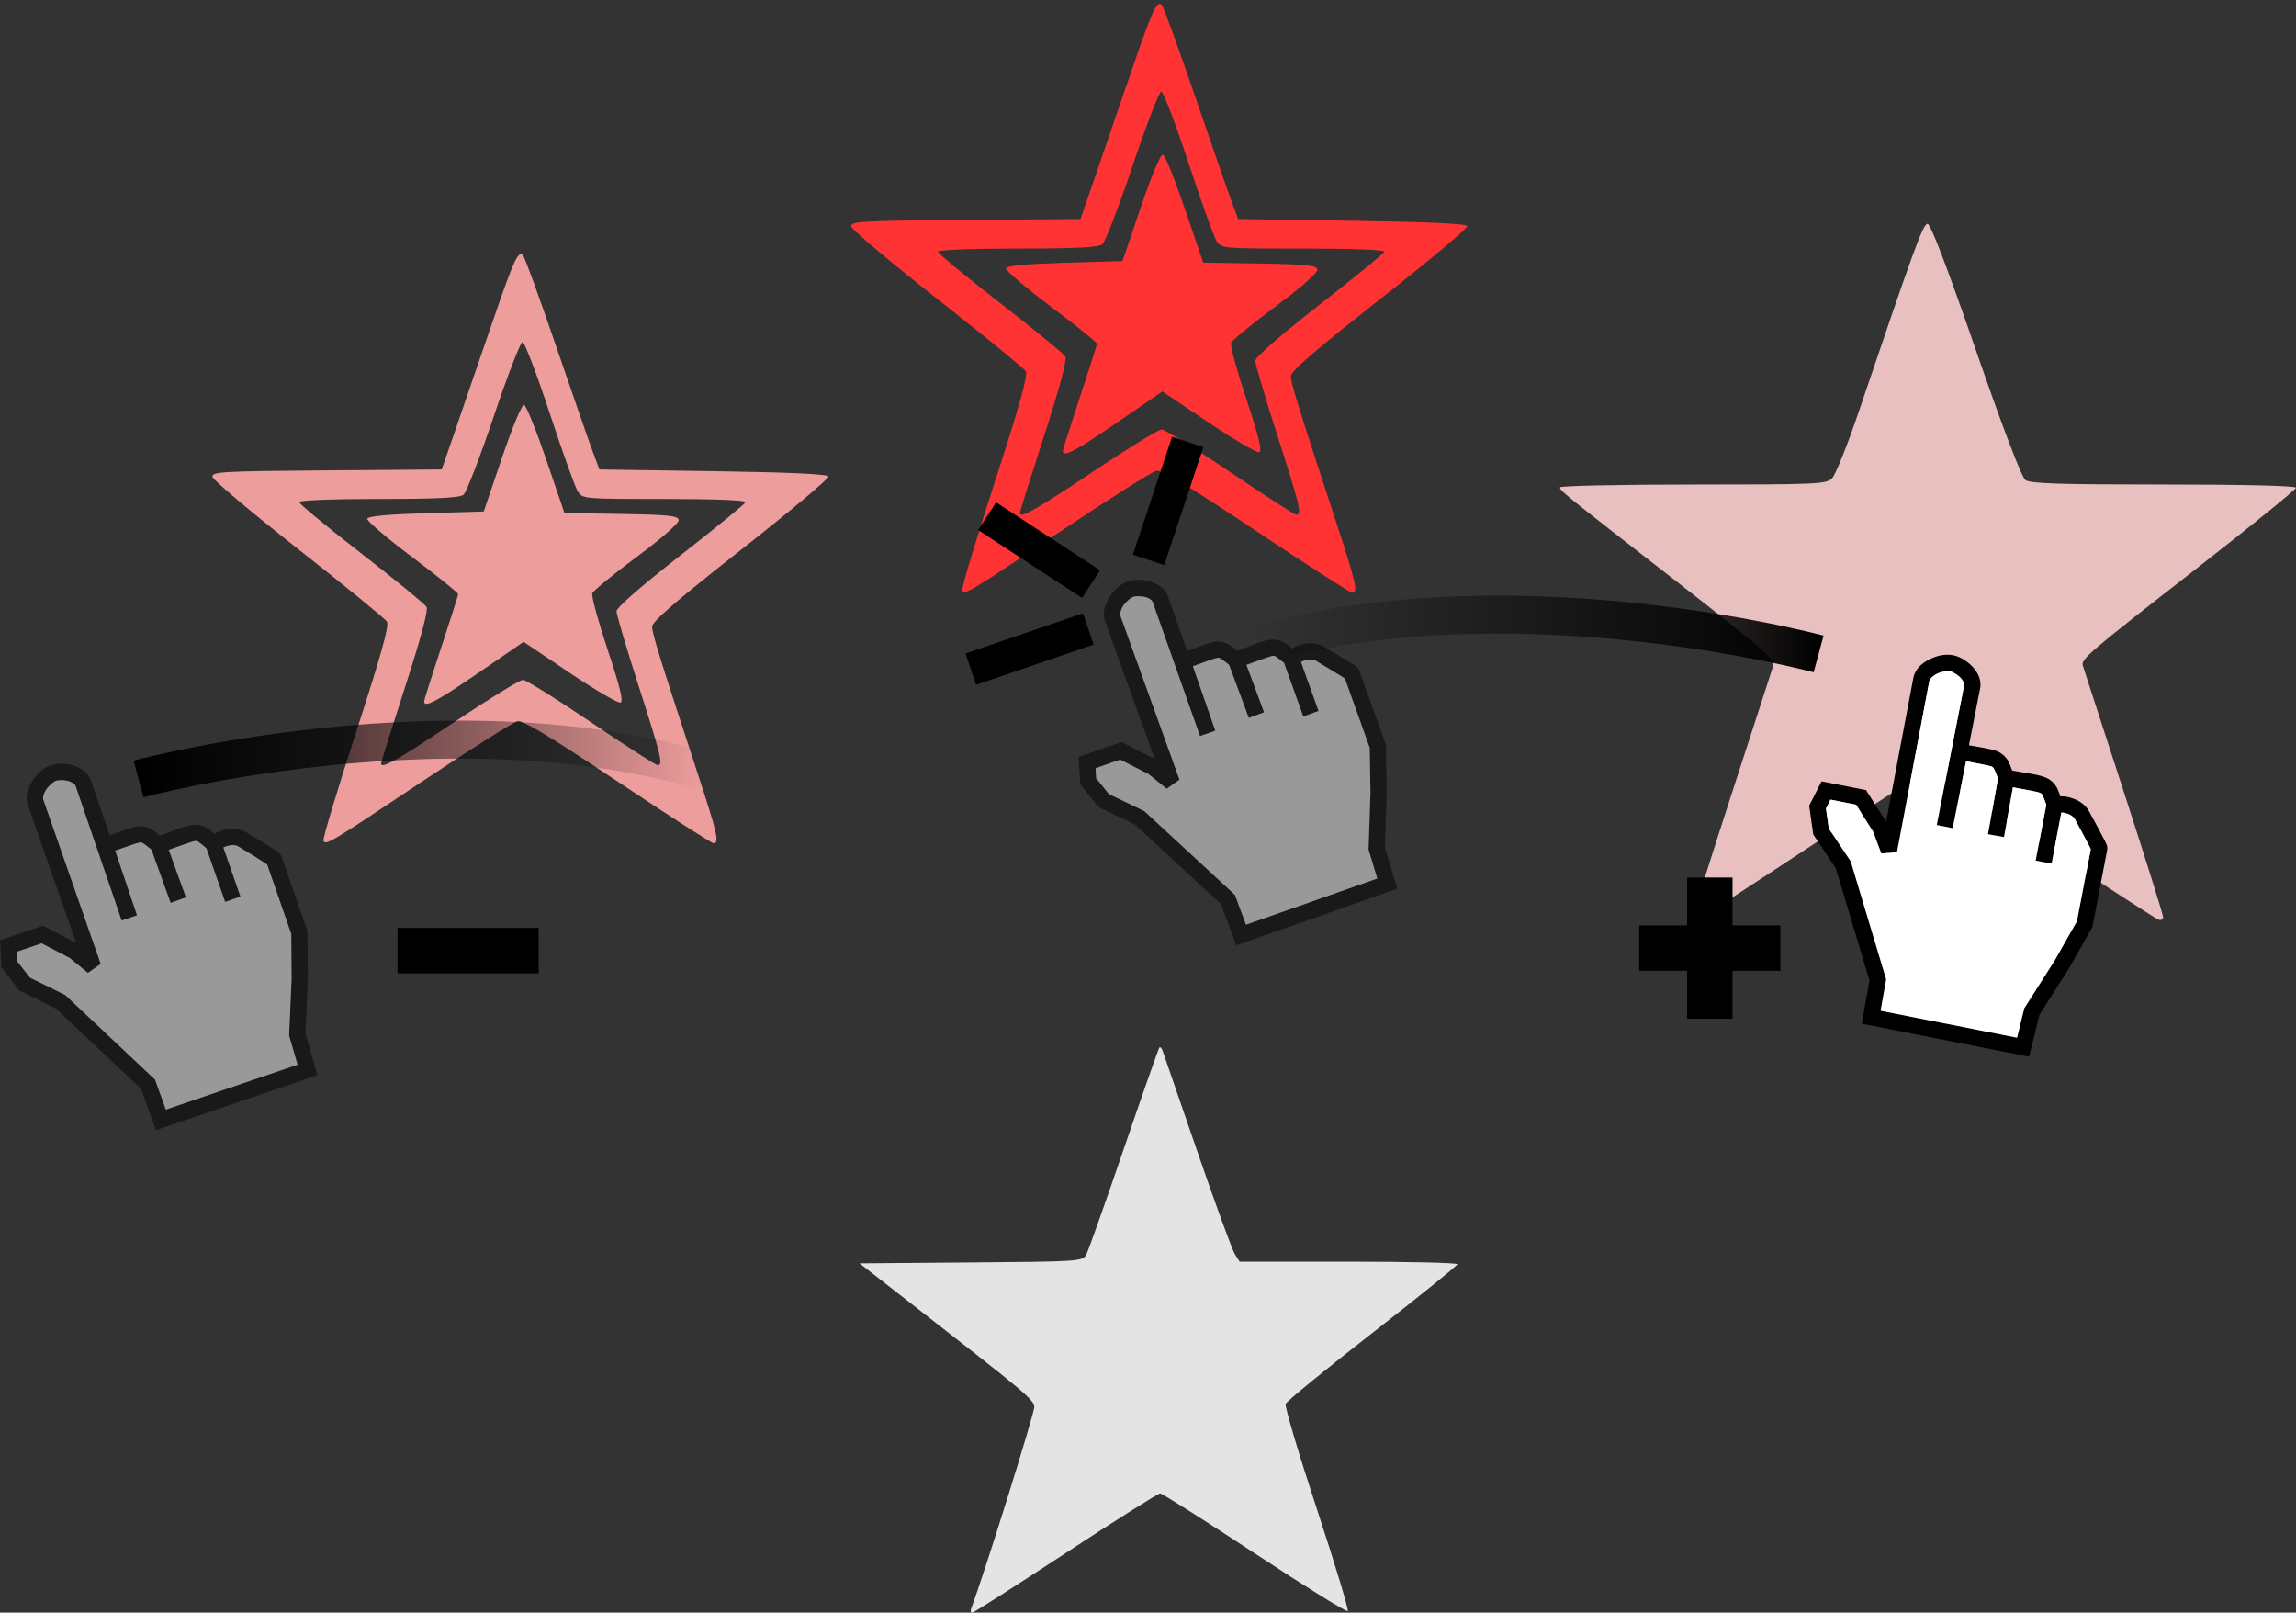 <?xml version="1.0" encoding="UTF-8" standalone="no"?>
<svg
   xmlns:svg="http://www.w3.org/2000/svg"
   xmlns="http://www.w3.org/2000/svg"
   xmlns:xlink="http://www.w3.org/1999/xlink"
   viewBox="0 0 178.299 125.211"
   height="125.211mm"
   width="178.299mm">
    <rect x="0" y="0" width="178.299" height="125.211" fill="#333333" stroke="none"/>
    <linearGradient
       gradientTransform="matrix(-1.553,0.05,0.078,0.999,169.111,-109.359)"
       gradientUnits="userSpaceOnUse"
       y2="254.433"
       x2="84.406"
       y1="255.853"
       x1="56.004"
       id="linearGradient2165"
       xlink:href="#linearGradient2163" />
    <linearGradient
       id="linearGradient2163">
      <stop
         id="stop2159"
         offset="0"
         style="stop-color:#000000;stop-opacity:1;" />
      <stop
         id="stop2161"
         offset="1"
         style="stop-color:#000000;stop-opacity:0;" />
    </linearGradient>
    <linearGradient
       gradientTransform="matrix(1.553,0.05,-0.078,0.999,-95.592,-99.653)"
       gradientUnits="userSpaceOnUse"
       y2="254.433"
       x2="84.406"
       y1="255.853"
       x1="56.004"
       id="linearGradient2165-7"
       xlink:href="#linearGradient2163" />
  <g
     transform="translate(39.232,-91.792)"
     id="layer1">
    <g
       transform="translate(12.991,-96.656)"
       id="g2169">
      <path
         style="fill:#ff3333;fill-opacity:1;stroke-width:1"
         d="m 142.828,712.25 c -1.359,-0.181 -3.139,4.438 -10.016,24.555 -4.23,12.375 -8.945,26.1 -10.475,30.5 l -2.781,8 -33.742,0.264 c -30.828,0.241 -33.715,0.408 -33.422,1.926 0.176,0.914 11.529,10.47 25.227,21.236 13.697,10.766 25.345,20.284 25.885,21.15 0.719,1.155 -1.703,9.828 -9.068,32.486 -5.526,17.001 -9.816,31.285 -9.533,31.742 0.815,1.319 1.763,0.749 28.984,-17.426 14.205,-9.484 26.784,-17.427 27.953,-17.652 1.492,-0.288 10.196,4.975 29.236,17.682 14.911,9.951 27.567,18.092 28.125,18.092 1.776,0 1.137,-2.853 -4.449,-19.863 -11.44,-34.837 -13.538,-41.589 -13.533,-43.582 0.004,-1.493 7.112,-7.637 26.021,-22.49 14.309,-11.24 25.857,-20.915 25.662,-21.5 -0.236,-0.71 -11.454,-1.231 -33.74,-1.564 l -33.387,-0.5 -1.875,-5 c -1.032,-2.75 -5.871,-16.666 -10.754,-30.924 -4.883,-14.258 -9.27,-26.313 -9.748,-26.791 -0.191,-0.191 -0.376,-0.314 -0.57,-0.34 z m 0.414,25.699 c 0.594,0 4.159,9.337 7.922,20.75 3.763,11.412 7.477,21.763 8.254,23 1.402,2.232 1.609,2.25 25.475,2.25 14.486,0 23.927,0.371 23.727,0.934 -0.183,0.514 -8.771,7.525 -19.084,15.58 -11.549,9.021 -18.75,15.314 -18.75,16.387 0,0.958 2.925,10.835 6.5,21.947 6.614,20.56 7.236,23.152 5.547,23.152 -0.524,0 -9.258,-5.625 -19.408,-12.5 -10.15,-6.875 -19.18,-12.5 -20.066,-12.5 -0.886,0 -9.792,5.465 -19.789,12.145 -17.089,11.418 -21.783,14.083 -21.783,12.367 0,-0.396 3.187,-10.548 7.082,-22.559 4.571,-14.093 6.787,-22.362 6.25,-23.316 -0.458,-0.814 -9.045,-7.852 -19.082,-15.639 -10.038,-7.787 -18.25,-14.572 -18.25,-15.078 0,-0.535 9.77,-0.92 23.309,-0.92 17.154,0 23.719,-0.33 24.859,-1.25 0.852,-0.688 4.847,-11.037 8.879,-23 4.032,-11.963 7.817,-21.75 8.41,-21.75 z"
         id="path946"
         transform="scale(0.265)" />
      <path
         style="fill:#ff3333;fill-opacity:1;stroke-width:0.265"
         d="m 34.526,221.253 3.515,-2.413 3.602,2.42 c 1.981,1.331 3.749,2.364 3.929,2.295 0.236,-0.09 -0.045,-1.241 -1.006,-4.116 -0.733,-2.195 -1.268,-4.159 -1.189,-4.366 0.079,-0.207 1.636,-1.483 3.458,-2.837 1.989,-1.477 3.289,-2.62 3.251,-2.858 -0.052,-0.331 -0.794,-0.409 -4.467,-0.469 l -4.404,-0.072 -1.414,-4.145 c -0.777,-2.28 -1.549,-4.187 -1.714,-4.239 -0.179,-0.056 -0.874,1.597 -1.72,4.085 l -1.42,4.179 -4.476,0.132 c -2.915,0.086 -4.51,0.234 -4.573,0.424 -0.053,0.16 1.515,1.501 3.484,2.98 1.969,1.479 3.579,2.776 3.577,2.883 -0.002,0.107 -0.597,1.98 -1.323,4.162 -0.725,2.182 -1.319,4.057 -1.319,4.167 0,0.521 0.962,0.015 4.207,-2.212 z"
         id="path942" />
    </g>
    <path
       id="path954"
       d="m 101.57,157.359 c 4.77,-3.147 8.775,-5.722 8.899,-5.722 0.125,0 4.12,2.567 8.878,5.705 4.759,3.138 8.82,5.77 9.026,5.849 0.206,0.079 0.374,-0.007 0.374,-0.192 0,-0.185 -1.377,-4.573 -3.06,-9.752 -1.683,-5.179 -3.111,-9.571 -3.172,-9.761 -0.165,-0.509 0.351,-0.95 8.812,-7.543 4.256,-3.316 7.739,-6.143 7.739,-6.281 0,-0.154 -3.977,-0.251 -10.268,-0.251 -8.058,0 -10.37,-0.075 -10.743,-0.347 -0.295,-0.216 -1.753,-4.04 -3.858,-10.12 -2.216,-6.402 -3.507,-9.773 -3.743,-9.773 -0.348,0 -1.006,1.797 -5.322,14.53 -0.884,2.607 -1.825,4.958 -2.092,5.226 -0.454,0.454 -1.147,0.486 -10.804,0.486 -5.675,0 -10.319,0.099 -10.319,0.22 0,0.264 0.133,0.372 8.864,7.167 7.112,5.536 7.846,6.178 7.681,6.714 -0.054,0.175 -1.477,4.556 -3.162,9.735 -1.685,5.18 -3.064,9.568 -3.064,9.752 0,0.184 0.149,0.277 0.331,0.207 0.182,-0.07 4.233,-2.702 9.004,-5.849 z"
       style="fill:#e9c0c0;fill-opacity:1;stroke-width:0.265" />
    <path
       id="path2142-8"
       d="m 101.994,142.566 c 0,0 -31.008,-8.366 -52.032,2.586"
       style="fill:none;stroke:url(#linearGradient2165);stroke-width:2.949;stroke-linecap:butt;stroke-linejoin:miter;stroke-miterlimit:4;stroke-dasharray:none;stroke-opacity:1" />
    <g
       id="g3153"
       transform="matrix(1.357,-0.013,0.013,1.357,27.297,121.763)"
       style="opacity:0.5">
      <path
         style="color:#000000;font-style:normal;font-variant:normal;font-weight:normal;font-stretch:normal;font-size:medium;line-height:normal;font-family:sans-serif;font-variant-ligatures:normal;font-variant-position:normal;font-variant-caps:normal;font-variant-numeric:normal;font-variant-alternates:normal;font-feature-settings:normal;text-indent:0;text-align:start;text-decoration:none;text-decoration-line:none;text-decoration-style:solid;text-decoration-color:#000000;letter-spacing:normal;word-spacing:normal;text-transform:none;writing-mode:lr-tb;direction:ltr;text-orientation:mixed;dominant-baseline:auto;baseline-shift:baseline;text-anchor:start;white-space:normal;shape-padding:0;clip-rule:nonzero;display:inline;overflow:visible;visibility:visible;opacity:1;isolation:auto;mix-blend-mode:normal;color-interpolation:sRGB;color-interpolation-filters:linearRGB;solid-color:#000000;solid-opacity:1;vector-effect:none;fill:#000000;fill-opacity:1;fill-rule:nonzero;stroke:none;stroke-width:0.931;stroke-linecap:butt;stroke-linejoin:miter;stroke-miterlimit:3.7;stroke-dasharray:none;stroke-dashoffset:0;stroke-opacity:1;color-rendering:auto;image-rendering:auto;shape-rendering:auto;text-rendering:auto;enable-background:accumulate"
         d="m 16.554,11.308 c -0.416,-0.097 -0.819,-0.096 -1.176,0.032 -0.413,0.148 -0.748,0.46 -1.01,0.847 -0.262,0.387 -0.464,0.885 -0.285,1.404 v 0.002 l 2.764,7.909 -1.901,-0.993 -2.456,0.836 0.082,1.563 1.029,1.312 2.085,1.029 4.874,4.592 0.853,2.368 0.432,-0.147 8.812,-3.005 -0.687,-2.374 0.136,-3.11 -0.021,-2.754 -1.473,-4.25 v 0.011 c -0.014,-0.035 -0.035,-0.092 -0.036,-0.092 -5.29e-4,-9.3e-4 -0.05,-0.074 -0.065,-0.09 -0.03,-0.033 -0.046,-0.044 -0.061,-0.057 -0.03,-0.025 -0.054,-0.042 -0.084,-0.063 -0.059,-0.041 -0.134,-0.09 -0.222,-0.147 -0.177,-0.114 -0.407,-0.261 -0.639,-0.404 -0.464,-0.288 -0.928,-0.568 -0.928,-0.568 l -0.011,-0.006 -0.011,-0.006 c -0.523,-0.282 -1.072,-0.183 -1.456,-0.052 -0.196,0.067 -0.219,0.099 -0.337,0.163 -0.136,-0.114 -0.277,-0.239 -0.411,-0.323 -0.21,-0.132 -0.485,-0.216 -0.75,-0.199 -0.474,0.031 -1.035,0.287 -1.968,0.622 -0.177,-0.144 -0.351,-0.294 -0.516,-0.384 -0.233,-0.127 -0.519,-0.18 -0.773,-0.145 -0.403,0.057 -0.921,0.283 -1.578,0.511 l -1.104,-3.227 -0.013,-0.025 c -0.227,-0.466 -0.68,-0.683 -1.096,-0.78 z m -0.863,0.907 c 0.092,-0.033 0.4,-0.059 0.652,0 0.248,0.058 0.414,0.176 0.465,0.275 l 2.643,7.722 v 0.002 l 0.882,-0.3 -0.002,-0.002 -1.249,-3.699 c 0.638,-0.215 1.25,-0.443 1.394,-0.463 0.095,-0.013 0.093,-0.018 0.199,0.04 0.089,0.048 0.271,0.193 0.482,0.367 4.76e-4,3.7e-4 -4.24e-4,0.002 0,0.002 l 1.098,3.045 0.876,-0.316 -0.981,-2.722 c 0.717,-0.252 1.37,-0.492 1.513,-0.501 0.092,-0.006 0.091,-0.008 0.195,0.057 0.085,0.053 0.255,0.197 0.446,0.356 4.23e-4,3.7e-4 -4.77e-4,0.002 0,0.002 l 1.069,3.068 0.878,-0.306 -0.977,-2.808 c 0.059,-0.027 0.052,-0.036 0.126,-0.061 0.256,-0.087 0.527,-0.11 0.715,-0.008 0.02,0.012 0.453,0.275 0.901,0.553 0.229,0.142 0.458,0.286 0.624,0.394 0.06,0.039 0.099,0.066 0.138,0.092 l 1.379,3.973 0.019,2.578 -0.142,3.24 0.484,1.666 -7.538,2.569 -0.618,-1.714 -5.136,-4.839 -2.022,-0.998 -0.717,-0.914 -0.029,-0.568 1.412,-0.48 1.614,0.842 1.035,0.851 0.736,-0.513 -3.29,-9.409 c -0.033,-0.094 0.008,-0.334 0.174,-0.578 0.165,-0.244 0.442,-0.455 0.553,-0.495 z"
         id="path3149" />
      <path
         id="path3151"
         d="m 15.69,12.216 c 0.092,-0.033 0.4,-0.059 0.652,0 0.248,0.058 0.414,0.176 0.465,0.275 l 2.643,7.722 v 0.002 l 0.882,-0.3 -0.002,-0.002 -1.249,-3.699 c 0.638,-0.215 1.25,-0.443 1.394,-0.463 0.095,-0.013 0.093,-0.018 0.199,0.04 0.089,0.048 0.271,0.193 0.482,0.367 4.76e-4,3.7e-4 -4.24e-4,0.002 0,0.002 l 1.098,3.045 0.876,-0.316 -0.981,-2.722 c 0.717,-0.252 1.37,-0.492 1.513,-0.501 0.092,-0.006 0.091,-0.008 0.195,0.057 0.085,0.053 0.255,0.197 0.446,0.356 4.23e-4,3.7e-4 -4.77e-4,0.002 0,0.002 l 1.069,3.068 0.878,-0.306 -0.977,-2.808 c 0.059,-0.027 0.052,-0.036 0.126,-0.061 0.256,-0.087 0.527,-0.11 0.715,-0.008 0.02,0.012 0.453,0.275 0.901,0.553 0.229,0.142 0.458,0.286 0.624,0.394 0.06,0.039 0.099,0.066 0.138,0.092 l 1.379,3.973 0.019,2.578 -0.142,3.24 0.484,1.666 -7.538,2.569 -0.618,-1.714 -5.136,-4.839 -2.022,-0.998 -0.717,-0.914 -0.029,-0.568 1.412,-0.48 1.614,0.842 1.035,0.851 0.736,-0.513 -3.29,-9.409 c -0.033,-0.094 0.008,-0.334 0.174,-0.578 0.165,-0.244 0.442,-0.455 0.553,-0.495 z"
         style="color:#000000;font-style:normal;font-variant:normal;font-weight:normal;font-stretch:normal;font-size:medium;line-height:normal;font-family:sans-serif;font-variant-ligatures:normal;font-variant-position:normal;font-variant-caps:normal;font-variant-numeric:normal;font-variant-alternates:normal;font-feature-settings:normal;text-indent:0;text-align:start;text-decoration:none;text-decoration-line:none;text-decoration-style:solid;text-decoration-color:#000000;letter-spacing:normal;word-spacing:normal;text-transform:none;writing-mode:lr-tb;direction:ltr;text-orientation:mixed;dominant-baseline:auto;baseline-shift:baseline;text-anchor:start;white-space:normal;shape-padding:0;clip-rule:nonzero;display:inline;overflow:visible;visibility:visible;opacity:1;isolation:auto;mix-blend-mode:normal;color-interpolation:sRGB;color-interpolation-filters:linearRGB;solid-color:#000000;solid-opacity:1;vector-effect:none;fill:#ffffff;fill-opacity:1;fill-rule:nonzero;stroke:none;stroke-width:0.534;stroke-linecap:butt;stroke-linejoin:miter;stroke-miterlimit:3.7;stroke-dasharray:none;stroke-dashoffset:0;stroke-opacity:1;color-rendering:auto;image-rendering:auto;shape-rendering:auto;text-rendering:auto;enable-background:accumulate" />
    </g>
    <g
       id="g2248"
       transform="matrix(1.175,0.678,-0.678,1.175,102.02,118.908)">
      <path
         style="color:#000000;font-style:normal;font-variant:normal;font-weight:normal;font-stretch:normal;font-size:medium;line-height:normal;font-family:sans-serif;font-variant-ligatures:normal;font-variant-position:normal;font-variant-caps:normal;font-variant-numeric:normal;font-variant-alternates:normal;font-feature-settings:normal;text-indent:0;text-align:start;text-decoration:none;text-decoration-line:none;text-decoration-style:solid;text-decoration-color:#000000;letter-spacing:normal;word-spacing:normal;text-transform:none;writing-mode:lr-tb;direction:ltr;text-orientation:mixed;dominant-baseline:auto;baseline-shift:baseline;text-anchor:start;white-space:normal;shape-padding:0;clip-rule:nonzero;display:inline;overflow:visible;visibility:visible;opacity:1;isolation:auto;mix-blend-mode:normal;color-interpolation:sRGB;color-interpolation-filters:linearRGB;solid-color:#000000;solid-opacity:1;vector-effect:none;fill:#000000;fill-opacity:1;fill-rule:nonzero;stroke:none;stroke-width:0.931;stroke-linecap:butt;stroke-linejoin:miter;stroke-miterlimit:3.7;stroke-dasharray:none;stroke-dashoffset:0;stroke-opacity:1;color-rendering:auto;image-rendering:auto;shape-rendering:auto;text-rendering:auto;enable-background:accumulate"
         d="m 16.554,11.308 c -0.416,-0.097 -0.819,-0.096 -1.176,0.032 -0.413,0.148 -0.748,0.46 -1.01,0.847 -0.262,0.387 -0.464,0.885 -0.285,1.404 v 0.002 l 2.764,7.909 -1.901,-0.993 -2.456,0.836 0.082,1.563 1.029,1.312 2.085,1.029 4.874,4.592 0.853,2.368 0.432,-0.147 8.812,-3.005 -0.687,-2.374 0.136,-3.11 -0.021,-2.754 -1.473,-4.25 v 0.011 c -0.014,-0.035 -0.035,-0.092 -0.036,-0.092 -5.29e-4,-9.3e-4 -0.05,-0.074 -0.065,-0.09 -0.03,-0.033 -0.046,-0.044 -0.061,-0.057 -0.03,-0.025 -0.054,-0.042 -0.084,-0.063 -0.059,-0.041 -0.134,-0.09 -0.222,-0.147 -0.177,-0.114 -0.407,-0.261 -0.639,-0.404 -0.464,-0.288 -0.928,-0.568 -0.928,-0.568 l -0.011,-0.006 -0.011,-0.006 c -0.523,-0.282 -1.072,-0.183 -1.456,-0.052 -0.196,0.067 -0.219,0.099 -0.337,0.163 -0.136,-0.114 -0.277,-0.239 -0.411,-0.323 -0.21,-0.132 -0.485,-0.216 -0.75,-0.199 -0.474,0.031 -1.035,0.287 -1.968,0.622 -0.177,-0.144 -0.351,-0.294 -0.516,-0.384 -0.233,-0.127 -0.519,-0.18 -0.773,-0.145 -0.403,0.057 -0.921,0.283 -1.578,0.511 l -1.104,-3.227 -0.013,-0.025 c -0.227,-0.466 -0.68,-0.683 -1.096,-0.78 z m -0.863,0.907 c 0.092,-0.033 0.4,-0.059 0.652,0 0.248,0.058 0.414,0.176 0.465,0.275 l 2.643,7.722 v 0.002 l 0.882,-0.3 -0.002,-0.002 -1.249,-3.699 c 0.638,-0.215 1.25,-0.443 1.394,-0.463 0.095,-0.013 0.093,-0.018 0.199,0.04 0.089,0.048 0.271,0.193 0.482,0.367 4.76e-4,3.7e-4 -4.24e-4,0.002 0,0.002 l 1.098,3.045 0.876,-0.316 -0.981,-2.722 c 0.717,-0.252 1.37,-0.492 1.513,-0.501 0.092,-0.006 0.091,-0.008 0.195,0.057 0.085,0.053 0.255,0.197 0.446,0.356 4.23e-4,3.7e-4 -4.77e-4,0.002 0,0.002 l 1.069,3.068 0.878,-0.306 -0.977,-2.808 c 0.059,-0.027 0.052,-0.036 0.126,-0.061 0.256,-0.087 0.527,-0.11 0.715,-0.008 0.02,0.012 0.453,0.275 0.901,0.553 0.229,0.142 0.458,0.286 0.624,0.394 0.06,0.039 0.099,0.066 0.138,0.092 l 1.379,3.973 0.019,2.578 -0.142,3.24 0.484,1.666 -7.538,2.569 -0.618,-1.714 -5.136,-4.839 -2.022,-0.998 -0.717,-0.914 -0.029,-0.568 1.412,-0.48 1.614,0.842 1.035,0.851 0.736,-0.513 -3.29,-9.409 c -0.033,-0.094 0.008,-0.334 0.174,-0.578 0.165,-0.244 0.442,-0.455 0.553,-0.495 z"
         id="path2244" />
      <path
         id="path2246"
         d="m 15.69,12.216 c 0.092,-0.033 0.4,-0.059 0.652,0 0.248,0.058 0.414,0.176 0.465,0.275 l 2.643,7.722 v 0.002 l 0.882,-0.3 -0.002,-0.002 -1.249,-3.699 c 0.638,-0.215 1.25,-0.443 1.394,-0.463 0.095,-0.013 0.093,-0.018 0.199,0.04 0.089,0.048 0.271,0.193 0.482,0.367 4.76e-4,3.7e-4 -4.24e-4,0.002 0,0.002 l 1.098,3.045 0.876,-0.316 -0.981,-2.722 c 0.717,-0.252 1.37,-0.492 1.513,-0.501 0.092,-0.006 0.091,-0.008 0.195,0.057 0.085,0.053 0.255,0.197 0.446,0.356 4.23e-4,3.7e-4 -4.77e-4,0.002 0,0.002 l 1.069,3.068 0.878,-0.306 -0.977,-2.808 c 0.059,-0.027 0.052,-0.036 0.126,-0.061 0.256,-0.087 0.527,-0.11 0.715,-0.008 0.02,0.012 0.453,0.275 0.901,0.553 0.229,0.142 0.458,0.286 0.624,0.394 0.06,0.039 0.099,0.066 0.138,0.092 l 1.379,3.973 0.019,2.578 -0.142,3.24 0.484,1.666 -7.538,2.569 -0.618,-1.714 -5.136,-4.839 -2.022,-0.998 -0.717,-0.914 -0.029,-0.568 1.412,-0.48 1.614,0.842 1.035,0.851 0.736,-0.513 -3.29,-9.409 c -0.033,-0.094 0.008,-0.334 0.174,-0.578 0.165,-0.244 0.442,-0.455 0.553,-0.495 z"
         style="color:#000000;font-style:normal;font-variant:normal;font-weight:normal;font-stretch:normal;font-size:medium;line-height:normal;font-family:sans-serif;font-variant-ligatures:normal;font-variant-position:normal;font-variant-caps:normal;font-variant-numeric:normal;font-variant-alternates:normal;font-feature-settings:normal;text-indent:0;text-align:start;text-decoration:none;text-decoration-line:none;text-decoration-style:solid;text-decoration-color:#000000;letter-spacing:normal;word-spacing:normal;text-transform:none;writing-mode:lr-tb;direction:ltr;text-orientation:mixed;dominant-baseline:auto;baseline-shift:baseline;text-anchor:start;white-space:normal;shape-padding:0;clip-rule:nonzero;display:inline;overflow:visible;visibility:visible;opacity:1;isolation:auto;mix-blend-mode:normal;color-interpolation:sRGB;color-interpolation-filters:linearRGB;solid-color:#000000;solid-opacity:1;vector-effect:none;fill:#ffffff;fill-opacity:1;fill-rule:nonzero;stroke:none;stroke-width:0.534;stroke-linecap:butt;stroke-linejoin:miter;stroke-miterlimit:3.7;stroke-dasharray:none;stroke-dashoffset:0;stroke-opacity:1;color-rendering:auto;image-rendering:auto;shape-rendering:auto;text-rendering:auto;enable-background:accumulate" />
    </g>
    <path
       style="fill:none;stroke:#000000;stroke-width:3.525;stroke-linecap:butt;stroke-linejoin:miter;stroke-miterlimit:4;stroke-dasharray:none;stroke-opacity:1"
       d="M 99.027,165.406 H 88.066"
       id="path3008" />
    <path
       id="path3004"
       d="m 93.547,159.926 v 10.961"
       style="fill:none;stroke:#000000;stroke-width:3.525;stroke-linecap:butt;stroke-linejoin:miter;stroke-miterlimit:4;stroke-dasharray:none;stroke-opacity:1" />
    <g
       style="opacity:0.5"
       transform="matrix(1.357,0,0,1.357,-56.18,135.834)"
       id="g843-1">
      <path
         id="path5868-7-0-2"
         d="m 16.554,11.308 c -0.416,-0.097 -0.819,-0.096 -1.176,0.032 -0.413,0.148 -0.748,0.46 -1.01,0.847 -0.262,0.387 -0.464,0.885 -0.285,1.404 v 0.002 l 2.764,7.909 -1.901,-0.993 -2.456,0.836 0.082,1.563 1.029,1.312 2.085,1.029 4.874,4.592 0.853,2.368 0.432,-0.147 8.812,-3.005 -0.687,-2.374 0.136,-3.11 -0.021,-2.754 -1.473,-4.25 v 0.011 c -0.014,-0.035 -0.035,-0.092 -0.036,-0.092 -5.29e-4,-9.3e-4 -0.05,-0.074 -0.065,-0.09 -0.03,-0.033 -0.046,-0.044 -0.061,-0.057 -0.03,-0.025 -0.054,-0.042 -0.084,-0.063 -0.059,-0.041 -0.134,-0.09 -0.222,-0.147 -0.177,-0.114 -0.407,-0.261 -0.639,-0.404 -0.464,-0.288 -0.928,-0.568 -0.928,-0.568 l -0.011,-0.006 -0.011,-0.006 c -0.523,-0.282 -1.072,-0.183 -1.456,-0.052 -0.196,0.067 -0.219,0.099 -0.337,0.163 -0.136,-0.114 -0.277,-0.239 -0.411,-0.323 -0.21,-0.132 -0.485,-0.216 -0.75,-0.199 -0.474,0.031 -1.035,0.287 -1.968,0.622 -0.177,-0.144 -0.351,-0.294 -0.516,-0.384 -0.233,-0.127 -0.519,-0.18 -0.773,-0.145 -0.403,0.057 -0.921,0.283 -1.578,0.511 l -1.104,-3.227 -0.013,-0.025 c -0.227,-0.466 -0.68,-0.683 -1.096,-0.78 z m -0.863,0.907 c 0.092,-0.033 0.4,-0.059 0.652,0 0.248,0.058 0.414,0.176 0.465,0.275 l 2.643,7.722 v 0.002 l 0.882,-0.3 -0.002,-0.002 -1.249,-3.699 c 0.638,-0.215 1.25,-0.443 1.394,-0.463 0.095,-0.013 0.093,-0.018 0.199,0.04 0.089,0.048 0.271,0.193 0.482,0.367 4.76e-4,3.7e-4 -4.24e-4,0.002 0,0.002 l 1.098,3.045 0.876,-0.316 -0.981,-2.722 c 0.717,-0.252 1.37,-0.492 1.513,-0.501 0.092,-0.006 0.091,-0.008 0.195,0.057 0.085,0.053 0.255,0.197 0.446,0.356 4.23e-4,3.7e-4 -4.77e-4,0.002 0,0.002 l 1.069,3.068 0.878,-0.306 -0.977,-2.808 c 0.059,-0.027 0.052,-0.036 0.126,-0.061 0.256,-0.087 0.527,-0.11 0.715,-0.008 0.02,0.012 0.453,0.275 0.901,0.553 0.229,0.142 0.458,0.286 0.624,0.394 0.06,0.039 0.099,0.066 0.138,0.092 l 1.379,3.973 0.019,2.578 -0.142,3.24 0.484,1.666 -7.538,2.569 -0.618,-1.714 -5.136,-4.839 -2.022,-0.998 -0.717,-0.914 -0.029,-0.568 1.412,-0.48 1.614,0.842 1.035,0.851 0.736,-0.513 -3.29,-9.409 c -0.033,-0.094 0.008,-0.334 0.174,-0.578 0.165,-0.244 0.442,-0.455 0.553,-0.495 z"
         style="color:#000000;font-style:normal;font-variant:normal;font-weight:normal;font-stretch:normal;font-size:medium;line-height:normal;font-family:sans-serif;font-variant-ligatures:normal;font-variant-position:normal;font-variant-caps:normal;font-variant-numeric:normal;font-variant-alternates:normal;font-feature-settings:normal;text-indent:0;text-align:start;text-decoration:none;text-decoration-line:none;text-decoration-style:solid;text-decoration-color:#000000;letter-spacing:normal;word-spacing:normal;text-transform:none;writing-mode:lr-tb;direction:ltr;text-orientation:mixed;dominant-baseline:auto;baseline-shift:baseline;text-anchor:start;white-space:normal;shape-padding:0;clip-rule:nonzero;display:inline;overflow:visible;visibility:visible;opacity:1;isolation:auto;mix-blend-mode:normal;color-interpolation:sRGB;color-interpolation-filters:linearRGB;solid-color:#000000;solid-opacity:1;vector-effect:none;fill:#000000;fill-opacity:1;fill-rule:nonzero;stroke:none;stroke-width:0.931;stroke-linecap:butt;stroke-linejoin:miter;stroke-miterlimit:3.7;stroke-dasharray:none;stroke-dashoffset:0;stroke-opacity:1;color-rendering:auto;image-rendering:auto;shape-rendering:auto;text-rendering:auto;enable-background:accumulate" />
      <path
         style="color:#000000;font-style:normal;font-variant:normal;font-weight:normal;font-stretch:normal;font-size:medium;line-height:normal;font-family:sans-serif;font-variant-ligatures:normal;font-variant-position:normal;font-variant-caps:normal;font-variant-numeric:normal;font-variant-alternates:normal;font-feature-settings:normal;text-indent:0;text-align:start;text-decoration:none;text-decoration-line:none;text-decoration-style:solid;text-decoration-color:#000000;letter-spacing:normal;word-spacing:normal;text-transform:none;writing-mode:lr-tb;direction:ltr;text-orientation:mixed;dominant-baseline:auto;baseline-shift:baseline;text-anchor:start;white-space:normal;shape-padding:0;clip-rule:nonzero;display:inline;overflow:visible;visibility:visible;opacity:1;isolation:auto;mix-blend-mode:normal;color-interpolation:sRGB;color-interpolation-filters:linearRGB;solid-color:#000000;solid-opacity:1;vector-effect:none;fill:#ffffff;fill-opacity:1;fill-rule:nonzero;stroke:none;stroke-width:0.534;stroke-linecap:butt;stroke-linejoin:miter;stroke-miterlimit:3.7;stroke-dasharray:none;stroke-dashoffset:0;stroke-opacity:1;color-rendering:auto;image-rendering:auto;shape-rendering:auto;text-rendering:auto;enable-background:accumulate"
         d="m 15.69,12.216 c 0.092,-0.033 0.4,-0.059 0.652,0 0.248,0.058 0.414,0.176 0.465,0.275 l 2.643,7.722 v 0.002 l 0.882,-0.3 -0.002,-0.002 -1.249,-3.699 c 0.638,-0.215 1.25,-0.443 1.394,-0.463 0.095,-0.013 0.093,-0.018 0.199,0.04 0.089,0.048 0.271,0.193 0.482,0.367 4.76e-4,3.7e-4 -4.24e-4,0.002 0,0.002 l 1.098,3.045 0.876,-0.316 -0.981,-2.722 c 0.717,-0.252 1.37,-0.492 1.513,-0.501 0.092,-0.006 0.091,-0.008 0.195,0.057 0.085,0.053 0.255,0.197 0.446,0.356 4.23e-4,3.7e-4 -4.77e-4,0.002 0,0.002 l 1.069,3.068 0.878,-0.306 -0.977,-2.808 c 0.059,-0.027 0.052,-0.036 0.126,-0.061 0.256,-0.087 0.527,-0.11 0.715,-0.008 0.02,0.012 0.453,0.275 0.901,0.553 0.229,0.142 0.458,0.286 0.624,0.394 0.06,0.039 0.099,0.066 0.138,0.092 l 1.379,3.973 0.019,2.578 -0.142,3.24 0.484,1.666 -7.538,2.569 -0.618,-1.714 -5.136,-4.839 -2.022,-0.998 -0.717,-0.914 -0.029,-0.568 1.412,-0.48 1.614,0.842 1.035,0.851 0.736,-0.513 -3.29,-9.409 c -0.033,-0.094 0.008,-0.334 0.174,-0.578 0.165,-0.244 0.442,-0.455 0.553,-0.495 z"
         id="path835-1" />
    </g>
    <g
       style="fill:#ee9d9d;fill-opacity:1"
       transform="translate(-36.614,-77.213)"
       id="g2169-2">
      <path
         style="fill:#ee9d9d;fill-opacity:1;stroke-width:1"
         d="m 142.828,712.25 c -1.359,-0.181 -3.139,4.438 -10.016,24.555 -4.23,12.375 -8.945,26.1 -10.475,30.5 l -2.781,8 -33.742,0.264 c -30.828,0.241 -33.715,0.408 -33.422,1.926 0.176,0.914 11.529,10.47 25.227,21.236 13.697,10.766 25.345,20.284 25.885,21.15 0.719,1.155 -1.703,9.828 -9.068,32.486 -5.526,17.001 -9.816,31.285 -9.533,31.742 0.815,1.319 1.763,0.749 28.984,-17.426 14.205,-9.484 26.784,-17.427 27.953,-17.652 1.492,-0.288 10.196,4.975 29.236,17.682 14.911,9.951 27.567,18.092 28.125,18.092 1.776,0 1.137,-2.853 -4.449,-19.863 -11.44,-34.837 -13.538,-41.589 -13.533,-43.582 0.004,-1.493 7.112,-7.637 26.021,-22.49 14.309,-11.24 25.857,-20.915 25.662,-21.5 -0.236,-0.71 -11.454,-1.231 -33.74,-1.564 l -33.387,-0.5 -1.875,-5 c -1.032,-2.75 -5.871,-16.666 -10.754,-30.924 -4.883,-14.258 -9.27,-26.313 -9.748,-26.791 -0.191,-0.191 -0.376,-0.314 -0.57,-0.34 z m 0.414,25.699 c 0.594,0 4.159,9.337 7.922,20.75 3.763,11.412 7.477,21.763 8.254,23 1.402,2.232 1.609,2.25 25.475,2.25 14.486,0 23.927,0.371 23.727,0.934 -0.183,0.514 -8.771,7.525 -19.084,15.58 -11.549,9.021 -18.75,15.314 -18.75,16.387 0,0.958 2.925,10.835 6.5,21.947 6.614,20.56 7.236,23.152 5.547,23.152 -0.524,0 -9.258,-5.625 -19.408,-12.5 -10.15,-6.875 -19.18,-12.5 -20.066,-12.5 -0.886,0 -9.792,5.465 -19.789,12.145 -17.089,11.418 -21.783,14.083 -21.783,12.367 0,-0.396 3.187,-10.548 7.082,-22.559 4.571,-14.093 6.787,-22.362 6.25,-23.316 -0.458,-0.814 -9.045,-7.852 -19.082,-15.639 -10.038,-7.787 -18.25,-14.572 -18.25,-15.078 0,-0.535 9.77,-0.92 23.309,-0.92 17.154,0 23.719,-0.33 24.859,-1.25 0.852,-0.688 4.847,-11.037 8.879,-23 4.032,-11.963 7.817,-21.75 8.41,-21.75 z"
         id="path946-3"
         transform="scale(0.265)" />
      <path
         style="fill:#ee9d9d;fill-opacity:1;stroke-width:0.265"
         d="m 34.526,221.253 3.515,-2.413 3.602,2.42 c 1.981,1.331 3.749,2.364 3.929,2.295 0.236,-0.09 -0.045,-1.241 -1.006,-4.116 -0.733,-2.195 -1.268,-4.159 -1.189,-4.366 0.079,-0.207 1.636,-1.483 3.458,-2.837 1.989,-1.477 3.289,-2.62 3.251,-2.858 -0.052,-0.331 -0.794,-0.409 -4.467,-0.469 l -4.404,-0.072 -1.414,-4.145 c -0.777,-2.28 -1.549,-4.187 -1.714,-4.239 -0.179,-0.056 -0.874,1.597 -1.72,4.085 l -1.42,4.179 -4.476,0.132 c -2.915,0.086 -4.51,0.234 -4.573,0.424 -0.053,0.16 1.515,1.501 3.484,2.98 1.969,1.479 3.579,2.776 3.577,2.883 -0.002,0.107 -0.597,1.98 -1.323,4.162 -0.725,2.182 -1.319,4.057 -1.319,4.167 0,0.521 0.962,0.015 4.207,-2.212 z"
         id="path942-9" />
    </g>
    <path
       style="fill:none;stroke:#000000;stroke-width:3.525;stroke-linecap:butt;stroke-linejoin:miter;stroke-miterlimit:4;stroke-dasharray:none;stroke-opacity:1"
       d="M 2.597,165.601 H -8.364"
       id="path3008-2" />
    <path
       id="path2142-8-1"
       d="m -28.474,152.272 c 0,0 31.008,-8.366 52.032,2.586"
       style="fill:none;stroke:url(#linearGradient2165-7);stroke-width:2.949;stroke-linecap:butt;stroke-linejoin:miter;stroke-miterlimit:4;stroke-dasharray:none;stroke-opacity:1" />
    <g
       transform="translate(0.483,-90.732)"
       id="g2362">
      <path
         id="path2347"
         d="m 35.674,234.48 9.125,-3.125"
         style="fill:none;stroke:#000000;stroke-width:2.565;stroke-linecap:butt;stroke-linejoin:miter;stroke-miterlimit:4;stroke-dasharray:none;stroke-opacity:1" />
      <path
         id="path2355"
         d="m 36.938,222.601 8.075,5.276"
         style="fill:none;stroke:#000000;stroke-width:2.565;stroke-linecap:butt;stroke-linejoin:miter;stroke-miterlimit:4;stroke-dasharray:none;stroke-opacity:1" />
      <path
         style="fill:none;stroke:#000000;stroke-width:2.565;stroke-linecap:butt;stroke-linejoin:miter;stroke-miterlimit:4;stroke-dasharray:none;stroke-opacity:1"
         d="m 52.517,216.841 -3.039,9.155"
         id="path2343" />
    </g>
    <path
       id="path932"
       d="m 43.526,212.373 c 3.879,-2.547 7.178,-4.63 7.332,-4.63 0.153,0 3.458,2.093 7.344,4.652 3.886,2.558 7.138,4.579 7.228,4.489 0.089,-0.089 -0.992,-3.663 -2.402,-7.942 -1.41,-4.279 -2.501,-7.945 -2.423,-8.148 0.078,-0.203 3.108,-2.681 6.735,-5.508 3.626,-2.826 6.598,-5.228 6.604,-5.337 0.006,-0.109 -3.797,-0.198 -8.45,-0.198 H 57.032 l -0.375,-0.595 c -0.206,-0.327 -1.522,-3.929 -2.925,-8.004 -1.403,-4.075 -2.609,-7.574 -2.68,-7.777 -0.072,-0.203 -0.183,-0.316 -0.247,-0.252 -0.064,0.064 -1.302,3.584 -2.752,7.823 -1.45,4.239 -2.767,7.953 -2.928,8.252 -0.284,0.531 -0.513,0.547 -8.949,0.615 l -8.657,0.07 5.159,4.022 c 7.668,5.977 8.327,6.534 8.41,7.104 0.056,0.386 -3.922,13.102 -4.901,15.664 -0.07,0.182 -0.034,0.331 0.08,0.331 0.113,0 3.38,-2.084 7.259,-4.63 z"
       style="fill:#e4e4e4;fill-opacity:1;stroke-width:0.265" />
  </g>
</svg>
